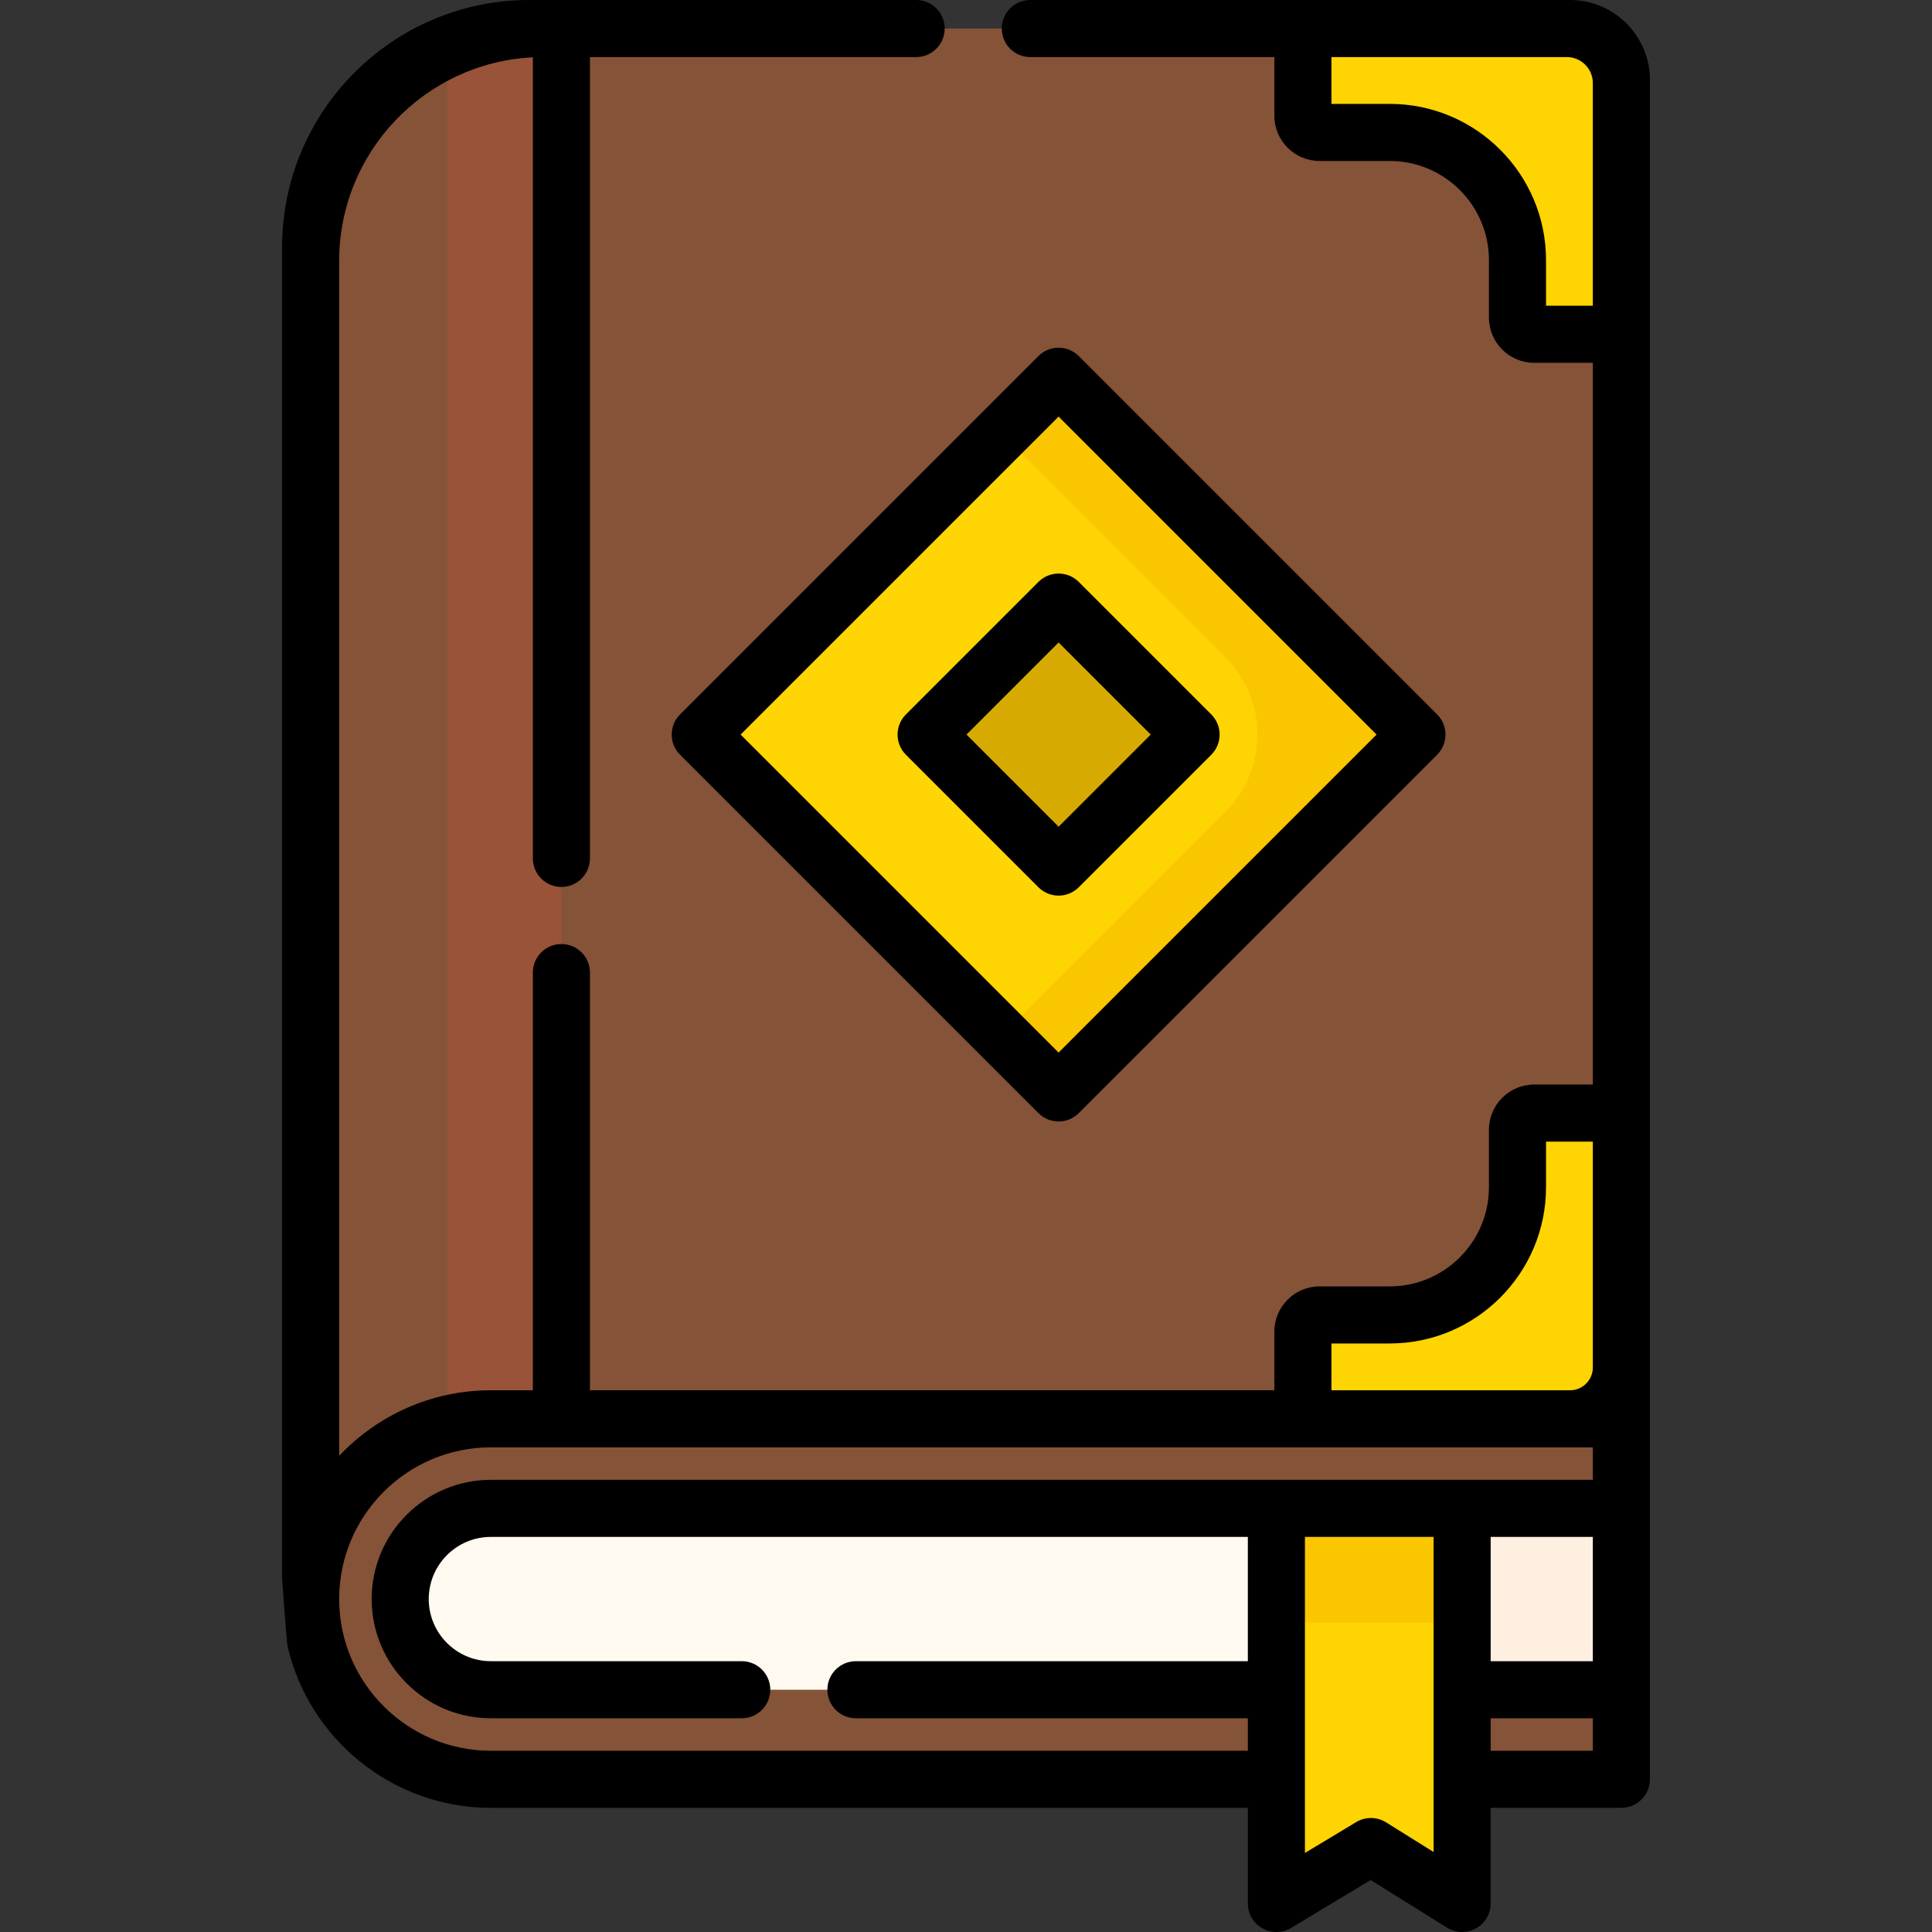 <!-- icon666.com - MILLIONS vector ICONS FREE --><svg id="Capa_1" enable-background="new 0 0 507.682 507.682" viewBox="0 0 507.682 507.682" xmlns="http://www.w3.org/2000/svg"><rect x="0" y="0" width="507.682" height="507.682" fill="#333333" stroke="none"/><g><path d="m426.056 428.293h-344.43v-359.762c0-33.567 27.464-61.031 61.031-61.031h269.074c7.912 0 14.326 6.414 14.326 14.326v406.467z" fill="#af66da" style="fill: rgb(133, 83, 56);"></path><path d="m411.731 7.5h-30c7.912 0 14.326 6.414 14.326 14.326v406.468h30v-406.468c-.001-7.912-6.414-14.326-14.326-14.326z" fill="#9857bd" style="fill: rgb(133, 83, 56);"></path><path d="m147.522 7.5h-8.443c-31.599 0-57.453 25.854-57.453 57.453v363.34h65.896z" fill="#814aa0" style="fill: rgb(133, 83, 56);"></path><path d="m139.079 7.5c-7.615 0-14.891 1.514-21.557 4.236v416.557h30v-420.793z" fill="#73428f" style="fill: rgb(153, 83, 56);"></path><path d="m403.14 87.84h22.917v-66.854c0-7.448-6.038-13.486-13.486-13.486h-70.203v22.917c0 2.421 1.962 4.383 4.383 4.383h18.447c18.535 0 33.56 15.025 33.56 33.56v15.097c-.001 2.421 1.961 4.383 4.382 4.383z" fill="#fed402"></path><path d="m426.056 467.555h-297.067c-26.158 0-47.363-21.205-47.363-47.363 0-26.158 21.205-47.363 47.363-47.363h297.068v94.726z" fill="#9857bd" style="fill: rgb(133, 83, 56);"></path><path d="m128.988 444.021c-13.139 0-23.828-10.69-23.828-23.829s10.69-23.829 23.828-23.829h297.068v47.658z" fill="#fff9f0"></path><path d="m376.056 396.363h50v47.658h-50z" fill="#ffefe1"></path><path d="m403.14 292.489h22.917v66.854c0 7.448-6.038 13.486-13.486 13.486h-70.203v-22.917c0-2.421 1.962-4.383 4.383-4.383h18.447c18.535 0 33.56-15.025 33.56-33.56v-15.097c-.001-2.421 1.961-4.383 4.382-4.383z" fill="#fed402"></path><path d="m211.589 126.447h133.168v133.168h-133.168z" fill="#fed402" transform="matrix(.707 -.707 .707 .707 -55.019 253.235)"></path><path d="m278.173 98.867-15 15 58.796 58.796c11.249 11.249 11.249 29.488 0 40.737l-58.796 58.796 15 15 94.164-94.164z" fill="#fac600"></path><path d="m253.556 168.415h49.233v49.233h-49.233z" fill="#d7aa02" transform="matrix(.707 -.707 .707 .707 -55.019 253.235)"></path><path d="m335.403 396.363v103.819l24.838-14.954 23.971 14.954v-103.819z" fill="#fed402"></path><path d="m335.403 396.363h48.809v30h-48.809z" fill="#fac600"></path><path d="m278.173 294.695c-1.919 0-3.839-.732-5.304-2.197l-94.164-94.164c-2.929-2.929-2.929-7.678 0-10.606l94.164-94.164c1.407-1.406 3.314-2.197 5.304-2.197s3.896.79 5.304 2.197l94.164 94.164c2.929 2.929 2.929 7.678 0 10.606l-94.164 94.164c-1.465 1.465-3.385 2.197-5.304 2.197zm-83.558-101.664 83.558 83.558 83.558-83.558-83.558-83.558z" fill="#000000"></path><path d="m278.173 235.344c-1.989 0-3.896-.79-5.304-2.197l-34.813-34.813c-2.929-2.929-2.929-7.678 0-10.606l34.813-34.813c1.407-1.407 3.314-2.197 5.304-2.197s3.896.79 5.304 2.197l34.813 34.813c1.406 1.406 2.196 3.314 2.196 5.303s-.79 3.897-2.196 5.303l-34.813 34.813c-1.408 1.407-3.315 2.197-5.304 2.197zm-24.206-42.313 24.206 24.207 24.207-24.207-24.207-24.207z" fill="#000000"></path><path d="m412.57 0h-70.203-71.627c-4.143 0-7.5 3.358-7.5 7.5s3.357 7.5 7.5 7.5h64.127v15.417c0 6.552 5.331 11.883 11.884 11.883h18.446c14.369 0 26.06 11.69 26.06 26.06v15.097c0 6.552 5.331 11.883 11.884 11.883h15.416v189.649h-15.417c-6.553 0-11.884 5.331-11.884 11.883v15.097c0 14.37-11.69 26.06-26.06 26.06h-18.446c-6.553 0-11.884 5.331-11.884 11.883v15.417h-179.845v-109.76c0-4.142-3.357-7.5-7.5-7.5s-7.5 3.358-7.5 7.5v109.76h-11.032c-15.691 0-29.854 6.632-39.863 17.227v-314.025c0-28.633 22.598-52.085 50.896-53.464v210.502c0 4.142 3.357 7.5 7.5 7.5s7.5-3.358 7.5-7.5v-210.569h85.719c4.143 0 7.5-3.358 7.5-7.5s-3.357-7.5-7.5-7.5h-93.219-8.442c-35.815 0-64.953 29.138-64.953 64.953v349.675s1.102 16.395 1.462 18.101c5.688 24.227 27.463 42.325 53.401 42.325h198.914v25.127c0 2.704 1.456 5.199 3.81 6.529 1.146.648 2.419.971 3.69.971 1.341 0 2.68-.359 3.868-1.075l20.9-12.583 20.07 12.521c2.313 1.443 5.226 1.517 7.608.195 2.383-1.322 3.861-3.833 3.861-6.558v-25.127h34.345c4.143 0 7.5-3.358 7.5-7.5v-446.568c0-11.572-9.414-20.986-20.986-20.986zm-6.313 80.34v-11.98c0-22.64-18.419-41.06-41.06-41.06h-15.33v-12.3h61.863c3.764 0 6.826 3.062 6.826 6.826v58.514zm-56.39 272.689h15.33c22.641 0 41.06-18.419 41.06-41.06v-11.98h12.3v59.354c0 3.301-2.686 5.986-5.986 5.986h-62.703v-12.3zm26.845 133.634-12.501-7.799c-2.395-1.493-5.423-1.517-7.838-.062l-13.47 8.11v-83.049h33.809zm41.844-26.608h-26.845v-8.534h26.845zm0-23.534h-26.845v-32.658h26.845zm0-47.658h-34.345-48.809-206.414c-17.274 0-31.328 14.054-31.328 31.329 0 17.274 14.054 31.329 31.328 31.329h65.924c4.143 0 7.5-3.358 7.5-7.5s-3.357-7.5-7.5-7.5h-65.924c-9.003 0-16.328-7.325-16.328-16.329s7.325-16.329 16.328-16.329h198.915v32.658h-102.991c-4.143 0-7.5 3.358-7.5 7.5s3.357 7.5 7.5 7.5h102.991v8.534h-198.914c-21.98 0-39.863-17.883-39.863-39.863s17.883-39.863 39.863-39.863h213.378 70.203 5.986z" fill="#000000"></path></g></svg>